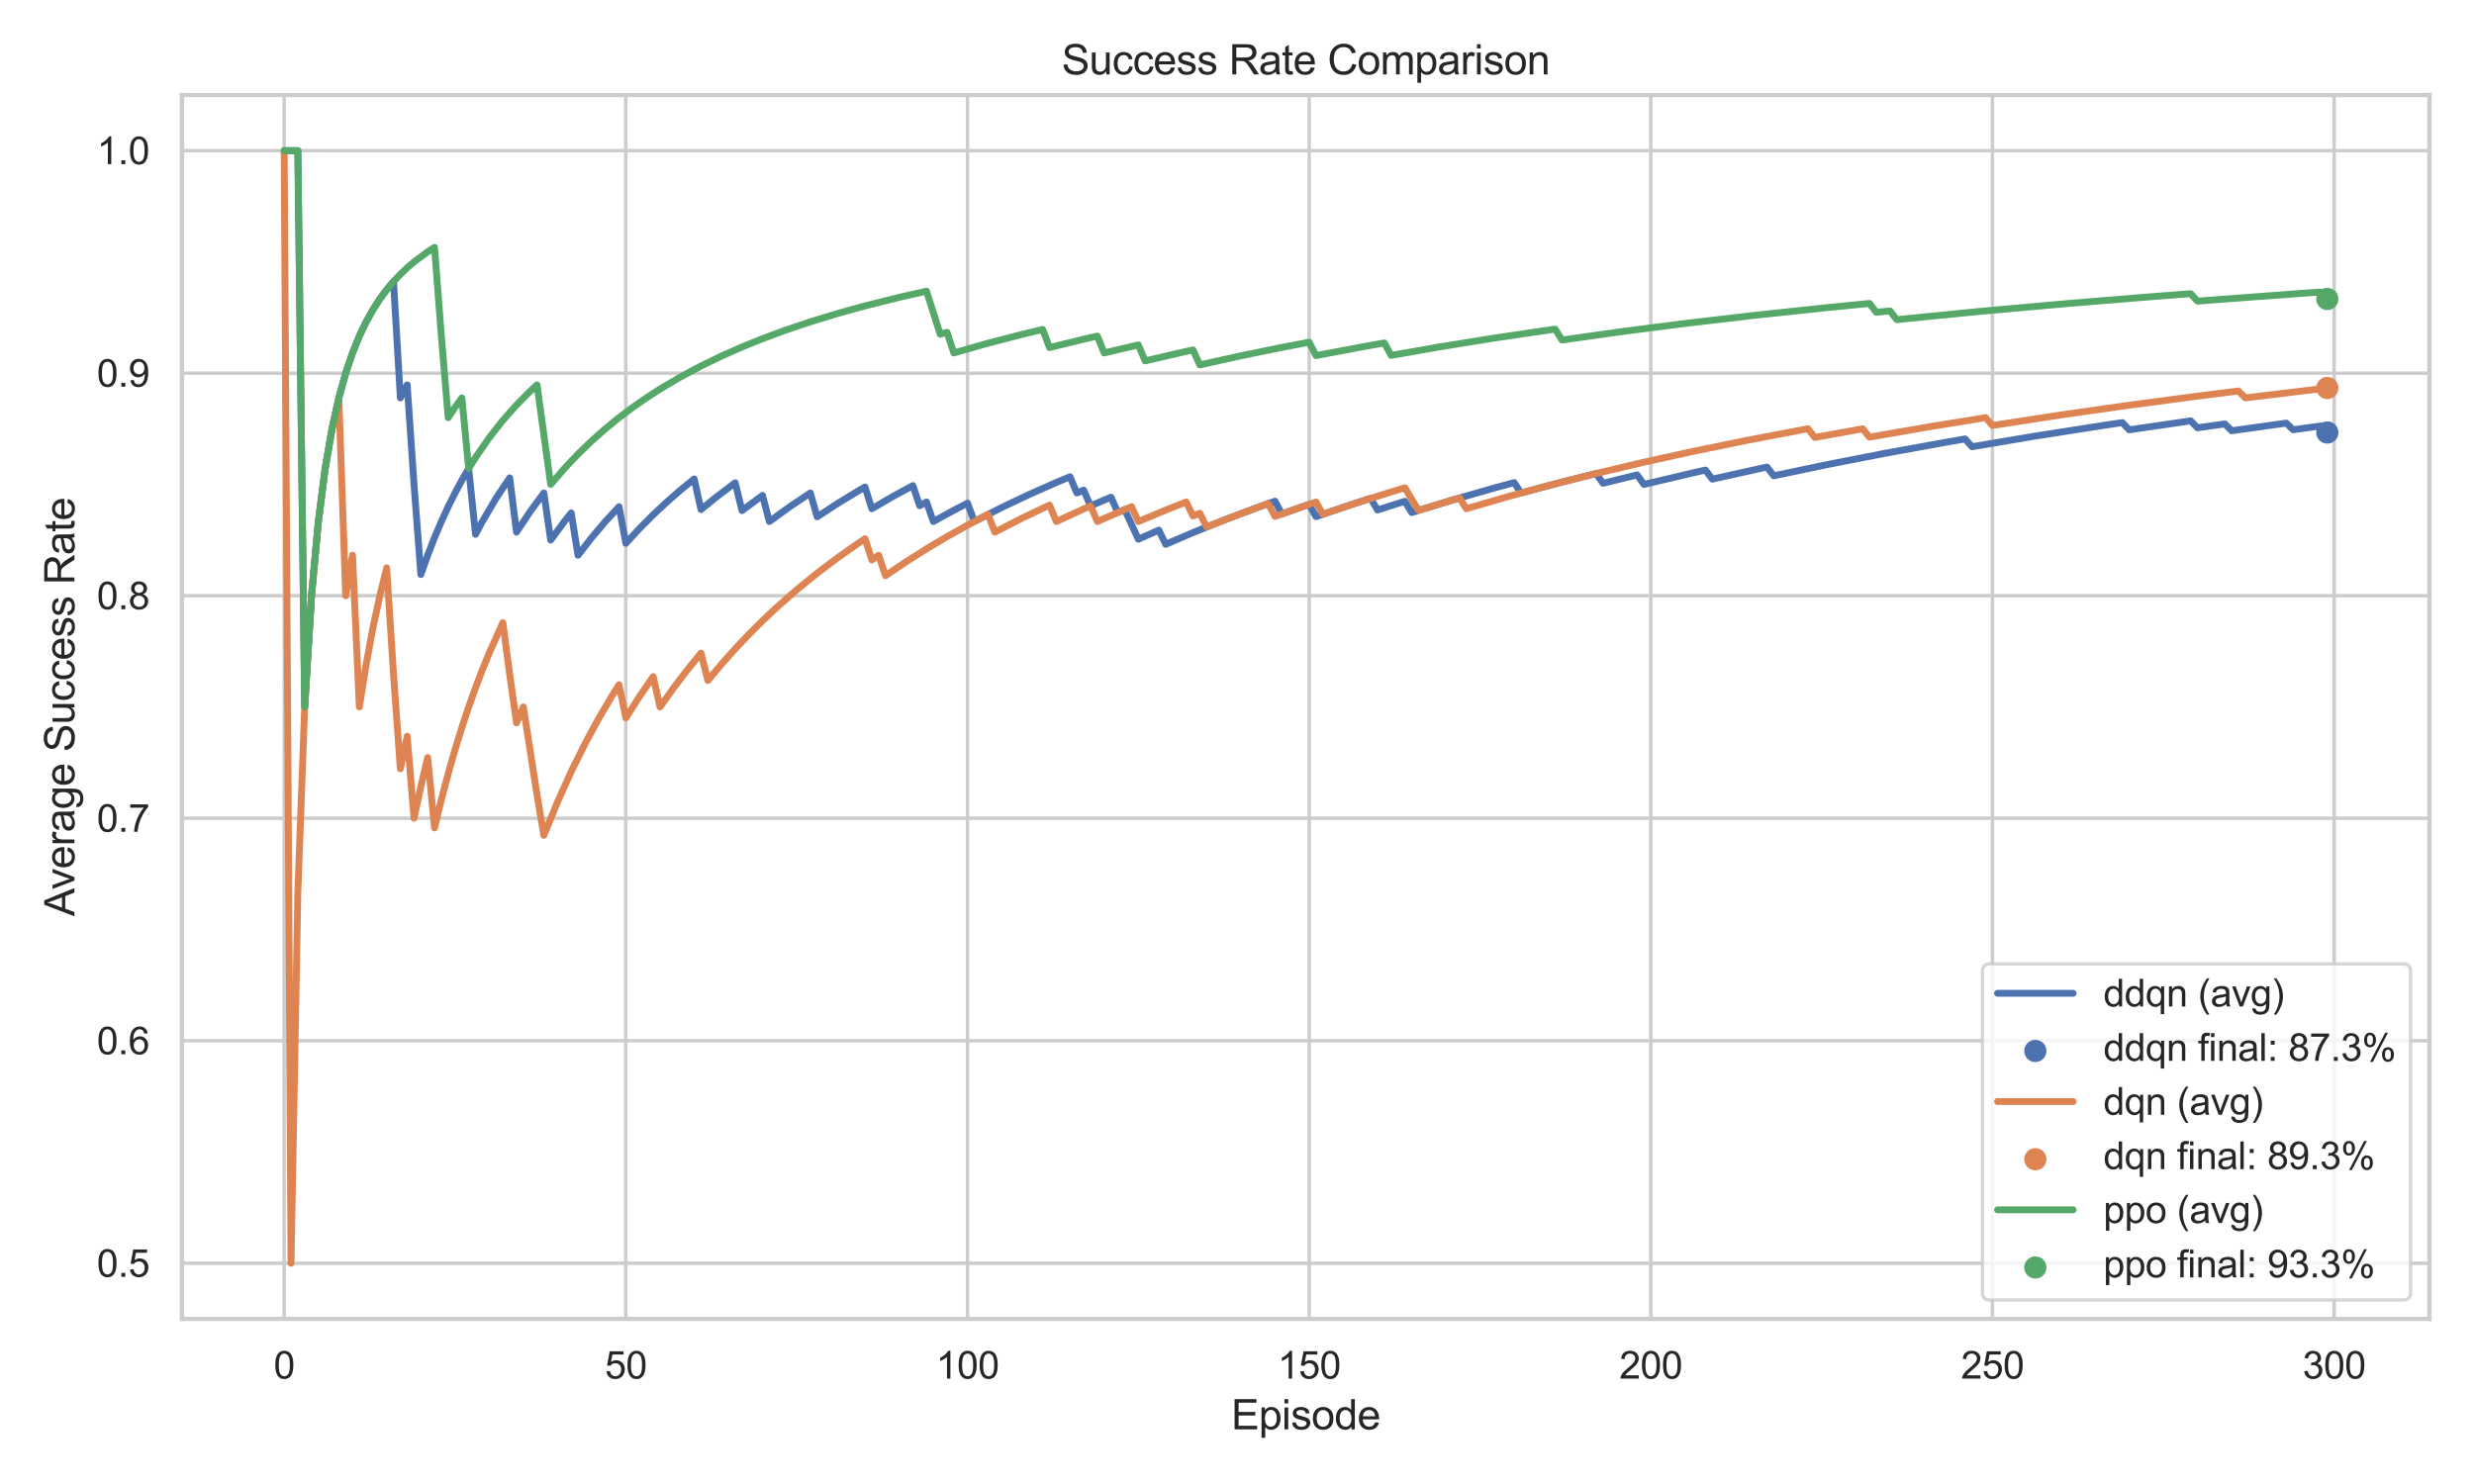 <?xml version="1.0" encoding="utf-8" standalone="no"?>
<!DOCTYPE svg PUBLIC "-//W3C//DTD SVG 1.1//EN"
  "http://www.w3.org/Graphics/SVG/1.1/DTD/svg11.dtd">
<svg xmlns:xlink="http://www.w3.org/1999/xlink" width="720pt" height="432pt" viewBox="0 0 720 432" xmlns="http://www.w3.org/2000/svg" version="1.1">
 <defs>
  <style type="text/css">*{stroke-linejoin: round; stroke-linecap: butt}</style>
 </defs>
 <g id="figure_1">
  <g id="patch_1">
   <path d="M 0 432 
L 720 432 
L 720 0 
L 0 0 
z
" style="fill: #ffffff"/>
  </g>
  <g id="axes_1">
   <g id="patch_2">
    <path d="M 52.976 383.94 
L 707.04 383.94 
L 707.04 27.656 
L 52.976 27.656 
z
" style="fill: #ffffff"/>
   </g>
   <g id="matplotlib.axis_1">
    <g id="xtick_1">
     <g id="line2d_1">
      <path d="M 82.706 383.94 
L 82.706 27.656 
" clip-path="url(#pc672946549)" style="fill: none; stroke: #cccccc; stroke-linecap: round"/>
     </g>
     <g id="text_1">
      <!-- 0 -->
      <g style="fill: #262626" transform="translate(79.648 401.314) scale(0.11 -0.11)">
       <defs>
        <path id="ArialMT-30" d="M 266 2259 
Q 266 3072 433 3567 
Q 600 4063 929 4331 
Q 1259 4600 1759 4600 
Q 2128 4600 2406 4451 
Q 2684 4303 2865 4023 
Q 3047 3744 3150 3342 
Q 3253 2941 3253 2259 
Q 3253 1453 3087 958 
Q 2922 463 2592 192 
Q 2263 -78 1759 -78 
Q 1097 -78 719 397 
Q 266 969 266 2259 
z
M 844 2259 
Q 844 1131 1108 757 
Q 1372 384 1759 384 
Q 2147 384 2411 759 
Q 2675 1134 2675 2259 
Q 2675 3391 2411 3762 
Q 2147 4134 1753 4134 
Q 1366 4134 1134 3806 
Q 844 3388 844 2259 
z
" transform="scale(0.016)"/>
       </defs>
       <use xlink:href="#ArialMT-30"/>
      </g>
     </g>
    </g>
    <g id="xtick_2">
     <g id="line2d_2">
      <path d="M 182.138 383.94 
L 182.138 27.656 
" clip-path="url(#pc672946549)" style="fill: none; stroke: #cccccc; stroke-linecap: round"/>
     </g>
     <g id="text_2">
      <!-- 50 -->
      <g style="fill: #262626" transform="translate(176.021 401.314) scale(0.11 -0.11)">
       <defs>
        <path id="ArialMT-35" d="M 266 1200 
L 856 1250 
Q 922 819 1161 601 
Q 1400 384 1738 384 
Q 2144 384 2425 690 
Q 2706 997 2706 1503 
Q 2706 1984 2436 2262 
Q 2166 2541 1728 2541 
Q 1456 2541 1237 2417 
Q 1019 2294 894 2097 
L 366 2166 
L 809 4519 
L 3088 4519 
L 3088 3981 
L 1259 3981 
L 1013 2750 
Q 1425 3038 1878 3038 
Q 2478 3038 2890 2622 
Q 3303 2206 3303 1553 
Q 3303 931 2941 478 
Q 2500 -78 1738 -78 
Q 1113 -78 717 272 
Q 322 622 266 1200 
z
" transform="scale(0.016)"/>
       </defs>
       <use xlink:href="#ArialMT-35"/>
       <use xlink:href="#ArialMT-30" x="55.615"/>
      </g>
     </g>
    </g>
    <g id="xtick_3">
     <g id="line2d_3">
      <path d="M 281.57 383.94 
L 281.57 27.656 
" clip-path="url(#pc672946549)" style="fill: none; stroke: #cccccc; stroke-linecap: round"/>
     </g>
     <g id="text_3">
      <!-- 100 -->
      <g style="fill: #262626" transform="translate(272.395 401.314) scale(0.11 -0.11)">
       <defs>
        <path id="ArialMT-31" d="M 2384 0 
L 1822 0 
L 1822 3584 
Q 1619 3391 1289 3197 
Q 959 3003 697 2906 
L 697 3450 
Q 1169 3672 1522 3987 
Q 1875 4303 2022 4600 
L 2384 4600 
L 2384 0 
z
" transform="scale(0.016)"/>
       </defs>
       <use xlink:href="#ArialMT-31"/>
       <use xlink:href="#ArialMT-30" x="55.615"/>
       <use xlink:href="#ArialMT-30" x="111.23"/>
      </g>
     </g>
    </g>
    <g id="xtick_4">
     <g id="line2d_4">
      <path d="M 381.002 383.94 
L 381.002 27.656 
" clip-path="url(#pc672946549)" style="fill: none; stroke: #cccccc; stroke-linecap: round"/>
     </g>
     <g id="text_4">
      <!-- 150 -->
      <g style="fill: #262626" transform="translate(371.827 401.314) scale(0.11 -0.11)">
       <use xlink:href="#ArialMT-31"/>
       <use xlink:href="#ArialMT-35" x="55.615"/>
       <use xlink:href="#ArialMT-30" x="111.23"/>
      </g>
     </g>
    </g>
    <g id="xtick_5">
     <g id="line2d_5">
      <path d="M 480.434 383.94 
L 480.434 27.656 
" clip-path="url(#pc672946549)" style="fill: none; stroke: #cccccc; stroke-linecap: round"/>
     </g>
     <g id="text_5">
      <!-- 200 -->
      <g style="fill: #262626" transform="translate(471.259 401.314) scale(0.11 -0.11)">
       <defs>
        <path id="ArialMT-32" d="M 3222 541 
L 3222 0 
L 194 0 
Q 188 203 259 391 
Q 375 700 629 1000 
Q 884 1300 1366 1694 
Q 2113 2306 2375 2664 
Q 2638 3022 2638 3341 
Q 2638 3675 2398 3904 
Q 2159 4134 1775 4134 
Q 1369 4134 1125 3890 
Q 881 3647 878 3216 
L 300 3275 
Q 359 3922 746 4261 
Q 1134 4600 1788 4600 
Q 2447 4600 2831 4234 
Q 3216 3869 3216 3328 
Q 3216 3053 3103 2787 
Q 2991 2522 2730 2228 
Q 2469 1934 1863 1422 
Q 1356 997 1212 845 
Q 1069 694 975 541 
L 3222 541 
z
" transform="scale(0.016)"/>
       </defs>
       <use xlink:href="#ArialMT-32"/>
       <use xlink:href="#ArialMT-30" x="55.615"/>
       <use xlink:href="#ArialMT-30" x="111.23"/>
      </g>
     </g>
    </g>
    <g id="xtick_6">
     <g id="line2d_6">
      <path d="M 579.866 383.94 
L 579.866 27.656 
" clip-path="url(#pc672946549)" style="fill: none; stroke: #cccccc; stroke-linecap: round"/>
     </g>
     <g id="text_6">
      <!-- 250 -->
      <g style="fill: #262626" transform="translate(570.691 401.314) scale(0.11 -0.11)">
       <use xlink:href="#ArialMT-32"/>
       <use xlink:href="#ArialMT-35" x="55.615"/>
       <use xlink:href="#ArialMT-30" x="111.23"/>
      </g>
     </g>
    </g>
    <g id="xtick_7">
     <g id="line2d_7">
      <path d="M 679.298 383.94 
L 679.298 27.656 
" clip-path="url(#pc672946549)" style="fill: none; stroke: #cccccc; stroke-linecap: round"/>
     </g>
     <g id="text_7">
      <!-- 300 -->
      <g style="fill: #262626" transform="translate(670.123 401.314) scale(0.11 -0.11)">
       <defs>
        <path id="ArialMT-33" d="M 269 1209 
L 831 1284 
Q 928 806 1161 595 
Q 1394 384 1728 384 
Q 2125 384 2398 659 
Q 2672 934 2672 1341 
Q 2672 1728 2419 1979 
Q 2166 2231 1775 2231 
Q 1616 2231 1378 2169 
L 1441 2663 
Q 1497 2656 1531 2656 
Q 1891 2656 2178 2843 
Q 2466 3031 2466 3422 
Q 2466 3731 2256 3934 
Q 2047 4138 1716 4138 
Q 1388 4138 1169 3931 
Q 950 3725 888 3313 
L 325 3413 
Q 428 3978 793 4289 
Q 1159 4600 1703 4600 
Q 2078 4600 2393 4439 
Q 2709 4278 2876 4000 
Q 3044 3722 3044 3409 
Q 3044 3113 2884 2869 
Q 2725 2625 2413 2481 
Q 2819 2388 3044 2092 
Q 3269 1797 3269 1353 
Q 3269 753 2831 336 
Q 2394 -81 1725 -81 
Q 1122 -81 723 278 
Q 325 638 269 1209 
z
" transform="scale(0.016)"/>
       </defs>
       <use xlink:href="#ArialMT-33"/>
       <use xlink:href="#ArialMT-30" x="55.615"/>
       <use xlink:href="#ArialMT-30" x="111.23"/>
      </g>
     </g>
    </g>
    <g id="text_8">
     <!-- Episode -->
     <g style="fill: #262626" transform="translate(358.327 416.089) scale(0.12 -0.12)">
      <defs>
       <path id="ArialMT-45" d="M 506 0 
L 506 4581 
L 3819 4581 
L 3819 4041 
L 1113 4041 
L 1113 2638 
L 3647 2638 
L 3647 2100 
L 1113 2100 
L 1113 541 
L 3925 541 
L 3925 0 
L 506 0 
z
" transform="scale(0.016)"/>
       <path id="ArialMT-70" d="M 422 -1272 
L 422 3319 
L 934 3319 
L 934 2888 
Q 1116 3141 1344 3267 
Q 1572 3394 1897 3394 
Q 2322 3394 2647 3175 
Q 2972 2956 3137 2557 
Q 3303 2159 3303 1684 
Q 3303 1175 3120 767 
Q 2938 359 2589 142 
Q 2241 -75 1856 -75 
Q 1575 -75 1351 44 
Q 1128 163 984 344 
L 984 -1272 
L 422 -1272 
z
M 931 1641 
Q 931 1000 1190 694 
Q 1450 388 1819 388 
Q 2194 388 2461 705 
Q 2728 1022 2728 1688 
Q 2728 2322 2467 2637 
Q 2206 2953 1844 2953 
Q 1484 2953 1207 2617 
Q 931 2281 931 1641 
z
" transform="scale(0.016)"/>
       <path id="ArialMT-69" d="M 425 3934 
L 425 4581 
L 988 4581 
L 988 3934 
L 425 3934 
z
M 425 0 
L 425 3319 
L 988 3319 
L 988 0 
L 425 0 
z
" transform="scale(0.016)"/>
       <path id="ArialMT-73" d="M 197 991 
L 753 1078 
Q 800 744 1014 566 
Q 1228 388 1613 388 
Q 2000 388 2187 545 
Q 2375 703 2375 916 
Q 2375 1106 2209 1216 
Q 2094 1291 1634 1406 
Q 1016 1563 777 1677 
Q 538 1791 414 1992 
Q 291 2194 291 2438 
Q 291 2659 392 2848 
Q 494 3038 669 3163 
Q 800 3259 1026 3326 
Q 1253 3394 1513 3394 
Q 1903 3394 2198 3281 
Q 2494 3169 2634 2976 
Q 2775 2784 2828 2463 
L 2278 2388 
Q 2241 2644 2061 2787 
Q 1881 2931 1553 2931 
Q 1166 2931 1000 2803 
Q 834 2675 834 2503 
Q 834 2394 903 2306 
Q 972 2216 1119 2156 
Q 1203 2125 1616 2013 
Q 2213 1853 2448 1751 
Q 2684 1650 2818 1456 
Q 2953 1263 2953 975 
Q 2953 694 2789 445 
Q 2625 197 2315 61 
Q 2006 -75 1616 -75 
Q 969 -75 630 194 
Q 291 463 197 991 
z
" transform="scale(0.016)"/>
       <path id="ArialMT-6f" d="M 213 1659 
Q 213 2581 725 3025 
Q 1153 3394 1769 3394 
Q 2453 3394 2887 2945 
Q 3322 2497 3322 1706 
Q 3322 1066 3130 698 
Q 2938 331 2570 128 
Q 2203 -75 1769 -75 
Q 1072 -75 642 372 
Q 213 819 213 1659 
z
M 791 1659 
Q 791 1022 1069 705 
Q 1347 388 1769 388 
Q 2188 388 2466 706 
Q 2744 1025 2744 1678 
Q 2744 2294 2464 2611 
Q 2184 2928 1769 2928 
Q 1347 2928 1069 2612 
Q 791 2297 791 1659 
z
" transform="scale(0.016)"/>
       <path id="ArialMT-64" d="M 2575 0 
L 2575 419 
Q 2259 -75 1647 -75 
Q 1250 -75 917 144 
Q 584 363 401 755 
Q 219 1147 219 1656 
Q 219 2153 384 2558 
Q 550 2963 881 3178 
Q 1213 3394 1622 3394 
Q 1922 3394 2156 3267 
Q 2391 3141 2538 2938 
L 2538 4581 
L 3097 4581 
L 3097 0 
L 2575 0 
z
M 797 1656 
Q 797 1019 1065 703 
Q 1334 388 1700 388 
Q 2069 388 2326 689 
Q 2584 991 2584 1609 
Q 2584 2291 2321 2609 
Q 2059 2928 1675 2928 
Q 1300 2928 1048 2622 
Q 797 2316 797 1656 
z
" transform="scale(0.016)"/>
       <path id="ArialMT-65" d="M 2694 1069 
L 3275 997 
Q 3138 488 2766 206 
Q 2394 -75 1816 -75 
Q 1088 -75 661 373 
Q 234 822 234 1631 
Q 234 2469 665 2931 
Q 1097 3394 1784 3394 
Q 2450 3394 2872 2941 
Q 3294 2488 3294 1666 
Q 3294 1616 3291 1516 
L 816 1516 
Q 847 969 1125 678 
Q 1403 388 1819 388 
Q 2128 388 2347 550 
Q 2566 713 2694 1069 
z
M 847 1978 
L 2700 1978 
Q 2663 2397 2488 2606 
Q 2219 2931 1791 2931 
Q 1403 2931 1139 2672 
Q 875 2413 847 1978 
z
" transform="scale(0.016)"/>
      </defs>
      <use xlink:href="#ArialMT-45"/>
      <use xlink:href="#ArialMT-70" x="66.699"/>
      <use xlink:href="#ArialMT-69" x="122.314"/>
      <use xlink:href="#ArialMT-73" x="144.531"/>
      <use xlink:href="#ArialMT-6f" x="194.531"/>
      <use xlink:href="#ArialMT-64" x="250.146"/>
      <use xlink:href="#ArialMT-65" x="305.762"/>
     </g>
    </g>
   </g>
   <g id="matplotlib.axis_2">
    <g id="ytick_1">
     <g id="line2d_8">
      <path d="M 52.976 367.745 
L 707.04 367.745 
" clip-path="url(#pc672946549)" style="fill: none; stroke: #cccccc; stroke-linecap: round"/>
     </g>
     <g id="text_9">
      <!-- 0.5 -->
      <g style="fill: #262626" transform="translate(28.186 371.682) scale(0.11 -0.11)">
       <defs>
        <path id="ArialMT-2e" d="M 581 0 
L 581 641 
L 1222 641 
L 1222 0 
L 581 0 
z
" transform="scale(0.016)"/>
       </defs>
       <use xlink:href="#ArialMT-30"/>
       <use xlink:href="#ArialMT-2e" x="55.615"/>
       <use xlink:href="#ArialMT-35" x="83.398"/>
      </g>
     </g>
    </g>
    <g id="ytick_2">
     <g id="line2d_9">
      <path d="M 52.976 302.966 
L 707.04 302.966 
" clip-path="url(#pc672946549)" style="fill: none; stroke: #cccccc; stroke-linecap: round"/>
     </g>
     <g id="text_10">
      <!-- 0.6 -->
      <g style="fill: #262626" transform="translate(28.186 306.903) scale(0.11 -0.11)">
       <defs>
        <path id="ArialMT-36" d="M 3184 3459 
L 2625 3416 
Q 2550 3747 2413 3897 
Q 2184 4138 1850 4138 
Q 1581 4138 1378 3988 
Q 1113 3794 959 3422 
Q 806 3050 800 2363 
Q 1003 2672 1297 2822 
Q 1591 2972 1913 2972 
Q 2475 2972 2870 2558 
Q 3266 2144 3266 1488 
Q 3266 1056 3080 686 
Q 2894 316 2569 119 
Q 2244 -78 1831 -78 
Q 1128 -78 684 439 
Q 241 956 241 2144 
Q 241 3472 731 4075 
Q 1159 4600 1884 4600 
Q 2425 4600 2770 4297 
Q 3116 3994 3184 3459 
z
M 888 1484 
Q 888 1194 1011 928 
Q 1134 663 1356 523 
Q 1578 384 1822 384 
Q 2178 384 2434 671 
Q 2691 959 2691 1453 
Q 2691 1928 2437 2201 
Q 2184 2475 1800 2475 
Q 1419 2475 1153 2201 
Q 888 1928 888 1484 
z
" transform="scale(0.016)"/>
       </defs>
       <use xlink:href="#ArialMT-30"/>
       <use xlink:href="#ArialMT-2e" x="55.615"/>
       <use xlink:href="#ArialMT-36" x="83.398"/>
      </g>
     </g>
    </g>
    <g id="ytick_3">
     <g id="line2d_10">
      <path d="M 52.976 238.188 
L 707.04 238.188 
" clip-path="url(#pc672946549)" style="fill: none; stroke: #cccccc; stroke-linecap: round"/>
     </g>
     <g id="text_11">
      <!-- 0.7 -->
      <g style="fill: #262626" transform="translate(28.186 242.124) scale(0.11 -0.11)">
       <defs>
        <path id="ArialMT-37" d="M 303 3981 
L 303 4522 
L 3269 4522 
L 3269 4084 
Q 2831 3619 2401 2847 
Q 1972 2075 1738 1259 
Q 1569 684 1522 0 
L 944 0 
Q 953 541 1156 1306 
Q 1359 2072 1739 2783 
Q 2119 3494 2547 3981 
L 303 3981 
z
" transform="scale(0.016)"/>
       </defs>
       <use xlink:href="#ArialMT-30"/>
       <use xlink:href="#ArialMT-2e" x="55.615"/>
       <use xlink:href="#ArialMT-37" x="83.398"/>
      </g>
     </g>
    </g>
    <g id="ytick_4">
     <g id="line2d_11">
      <path d="M 52.976 173.409 
L 707.04 173.409 
" clip-path="url(#pc672946549)" style="fill: none; stroke: #cccccc; stroke-linecap: round"/>
     </g>
     <g id="text_12">
      <!-- 0.8 -->
      <g style="fill: #262626" transform="translate(28.186 177.345) scale(0.11 -0.11)">
       <defs>
        <path id="ArialMT-38" d="M 1131 2484 
Q 781 2613 612 2850 
Q 444 3088 444 3419 
Q 444 3919 803 4259 
Q 1163 4600 1759 4600 
Q 2359 4600 2725 4251 
Q 3091 3903 3091 3403 
Q 3091 3084 2923 2848 
Q 2756 2613 2416 2484 
Q 2838 2347 3058 2040 
Q 3278 1734 3278 1309 
Q 3278 722 2862 322 
Q 2447 -78 1769 -78 
Q 1091 -78 675 323 
Q 259 725 259 1325 
Q 259 1772 486 2073 
Q 713 2375 1131 2484 
z
M 1019 3438 
Q 1019 3113 1228 2906 
Q 1438 2700 1772 2700 
Q 2097 2700 2305 2904 
Q 2513 3109 2513 3406 
Q 2513 3716 2298 3927 
Q 2084 4138 1766 4138 
Q 1444 4138 1231 3931 
Q 1019 3725 1019 3438 
z
M 838 1322 
Q 838 1081 952 856 
Q 1066 631 1291 507 
Q 1516 384 1775 384 
Q 2178 384 2440 643 
Q 2703 903 2703 1303 
Q 2703 1709 2433 1975 
Q 2163 2241 1756 2241 
Q 1359 2241 1098 1978 
Q 838 1716 838 1322 
z
" transform="scale(0.016)"/>
       </defs>
       <use xlink:href="#ArialMT-30"/>
       <use xlink:href="#ArialMT-2e" x="55.615"/>
       <use xlink:href="#ArialMT-38" x="83.398"/>
      </g>
     </g>
    </g>
    <g id="ytick_5">
     <g id="line2d_12">
      <path d="M 52.976 108.63 
L 707.04 108.63 
" clip-path="url(#pc672946549)" style="fill: none; stroke: #cccccc; stroke-linecap: round"/>
     </g>
     <g id="text_13">
      <!-- 0.9 -->
      <g style="fill: #262626" transform="translate(28.186 112.567) scale(0.11 -0.11)">
       <defs>
        <path id="ArialMT-39" d="M 350 1059 
L 891 1109 
Q 959 728 1153 556 
Q 1347 384 1650 384 
Q 1909 384 2104 503 
Q 2300 622 2425 820 
Q 2550 1019 2634 1356 
Q 2719 1694 2719 2044 
Q 2719 2081 2716 2156 
Q 2547 1888 2255 1720 
Q 1963 1553 1622 1553 
Q 1053 1553 659 1965 
Q 266 2378 266 3053 
Q 266 3750 677 4175 
Q 1088 4600 1706 4600 
Q 2153 4600 2523 4359 
Q 2894 4119 3086 3673 
Q 3278 3228 3278 2384 
Q 3278 1506 3087 986 
Q 2897 466 2520 194 
Q 2144 -78 1638 -78 
Q 1100 -78 759 220 
Q 419 519 350 1059 
z
M 2653 3081 
Q 2653 3566 2395 3850 
Q 2138 4134 1775 4134 
Q 1400 4134 1122 3828 
Q 844 3522 844 3034 
Q 844 2597 1108 2323 
Q 1372 2050 1759 2050 
Q 2150 2050 2401 2323 
Q 2653 2597 2653 3081 
z
" transform="scale(0.016)"/>
       </defs>
       <use xlink:href="#ArialMT-30"/>
       <use xlink:href="#ArialMT-2e" x="55.615"/>
       <use xlink:href="#ArialMT-39" x="83.398"/>
      </g>
     </g>
    </g>
    <g id="ytick_6">
     <g id="line2d_13">
      <path d="M 52.976 43.851 
L 707.04 43.851 
" clip-path="url(#pc672946549)" style="fill: none; stroke: #cccccc; stroke-linecap: round"/>
     </g>
     <g id="text_14">
      <!-- 1.0 -->
      <g style="fill: #262626" transform="translate(28.186 47.788) scale(0.11 -0.11)">
       <use xlink:href="#ArialMT-31"/>
       <use xlink:href="#ArialMT-2e" x="55.615"/>
       <use xlink:href="#ArialMT-30" x="83.398"/>
      </g>
     </g>
    </g>
    <g id="text_15">
     <!-- Average Success Rate -->
     <g style="fill: #262626" transform="translate(21.661 266.722) rotate(-90) scale(0.12 -0.12)">
      <defs>
       <path id="ArialMT-41" d="M -9 0 
L 1750 4581 
L 2403 4581 
L 4278 0 
L 3588 0 
L 3053 1388 
L 1138 1388 
L 634 0 
L -9 0 
z
M 1313 1881 
L 2866 1881 
L 2388 3150 
Q 2169 3728 2063 4100 
Q 1975 3659 1816 3225 
L 1313 1881 
z
" transform="scale(0.016)"/>
       <path id="ArialMT-76" d="M 1344 0 
L 81 3319 
L 675 3319 
L 1388 1331 
Q 1503 1009 1600 663 
Q 1675 925 1809 1294 
L 2547 3319 
L 3125 3319 
L 1869 0 
L 1344 0 
z
" transform="scale(0.016)"/>
       <path id="ArialMT-72" d="M 416 0 
L 416 3319 
L 922 3319 
L 922 2816 
Q 1116 3169 1280 3281 
Q 1444 3394 1641 3394 
Q 1925 3394 2219 3213 
L 2025 2691 
Q 1819 2813 1613 2813 
Q 1428 2813 1281 2702 
Q 1134 2591 1072 2394 
Q 978 2094 978 1738 
L 978 0 
L 416 0 
z
" transform="scale(0.016)"/>
       <path id="ArialMT-61" d="M 2588 409 
Q 2275 144 1986 34 
Q 1697 -75 1366 -75 
Q 819 -75 525 192 
Q 231 459 231 875 
Q 231 1119 342 1320 
Q 453 1522 633 1644 
Q 813 1766 1038 1828 
Q 1203 1872 1538 1913 
Q 2219 1994 2541 2106 
Q 2544 2222 2544 2253 
Q 2544 2597 2384 2738 
Q 2169 2928 1744 2928 
Q 1347 2928 1158 2789 
Q 969 2650 878 2297 
L 328 2372 
Q 403 2725 575 2942 
Q 747 3159 1072 3276 
Q 1397 3394 1825 3394 
Q 2250 3394 2515 3294 
Q 2781 3194 2906 3042 
Q 3031 2891 3081 2659 
Q 3109 2516 3109 2141 
L 3109 1391 
Q 3109 606 3145 398 
Q 3181 191 3288 0 
L 2700 0 
Q 2613 175 2588 409 
z
M 2541 1666 
Q 2234 1541 1622 1453 
Q 1275 1403 1131 1340 
Q 988 1278 909 1158 
Q 831 1038 831 891 
Q 831 666 1001 516 
Q 1172 366 1500 366 
Q 1825 366 2078 508 
Q 2331 650 2450 897 
Q 2541 1088 2541 1459 
L 2541 1666 
z
" transform="scale(0.016)"/>
       <path id="ArialMT-67" d="M 319 -275 
L 866 -356 
Q 900 -609 1056 -725 
Q 1266 -881 1628 -881 
Q 2019 -881 2231 -725 
Q 2444 -569 2519 -288 
Q 2563 -116 2559 434 
Q 2191 0 1641 0 
Q 956 0 581 494 
Q 206 988 206 1678 
Q 206 2153 378 2554 
Q 550 2956 876 3175 
Q 1203 3394 1644 3394 
Q 2231 3394 2613 2919 
L 2613 3319 
L 3131 3319 
L 3131 450 
Q 3131 -325 2973 -648 
Q 2816 -972 2473 -1159 
Q 2131 -1347 1631 -1347 
Q 1038 -1347 672 -1080 
Q 306 -813 319 -275 
z
M 784 1719 
Q 784 1066 1043 766 
Q 1303 466 1694 466 
Q 2081 466 2343 764 
Q 2606 1063 2606 1700 
Q 2606 2309 2336 2618 
Q 2066 2928 1684 2928 
Q 1309 2928 1046 2623 
Q 784 2319 784 1719 
z
" transform="scale(0.016)"/>
       <path id="ArialMT-20" transform="scale(0.016)"/>
       <path id="ArialMT-53" d="M 288 1472 
L 859 1522 
Q 900 1178 1048 958 
Q 1197 738 1509 602 
Q 1822 466 2213 466 
Q 2559 466 2825 569 
Q 3091 672 3220 851 
Q 3350 1031 3350 1244 
Q 3350 1459 3225 1620 
Q 3100 1781 2813 1891 
Q 2628 1963 1997 2114 
Q 1366 2266 1113 2400 
Q 784 2572 623 2826 
Q 463 3081 463 3397 
Q 463 3744 659 4045 
Q 856 4347 1234 4503 
Q 1613 4659 2075 4659 
Q 2584 4659 2973 4495 
Q 3363 4331 3572 4012 
Q 3781 3694 3797 3291 
L 3216 3247 
Q 3169 3681 2898 3903 
Q 2628 4125 2100 4125 
Q 1550 4125 1298 3923 
Q 1047 3722 1047 3438 
Q 1047 3191 1225 3031 
Q 1400 2872 2139 2705 
Q 2878 2538 3153 2413 
Q 3553 2228 3743 1945 
Q 3934 1663 3934 1294 
Q 3934 928 3725 604 
Q 3516 281 3123 101 
Q 2731 -78 2241 -78 
Q 1619 -78 1198 103 
Q 778 284 539 648 
Q 300 1013 288 1472 
z
" transform="scale(0.016)"/>
       <path id="ArialMT-75" d="M 2597 0 
L 2597 488 
Q 2209 -75 1544 -75 
Q 1250 -75 995 37 
Q 741 150 617 320 
Q 494 491 444 738 
Q 409 903 409 1263 
L 409 3319 
L 972 3319 
L 972 1478 
Q 972 1038 1006 884 
Q 1059 663 1231 536 
Q 1403 409 1656 409 
Q 1909 409 2131 539 
Q 2353 669 2445 892 
Q 2538 1116 2538 1541 
L 2538 3319 
L 3100 3319 
L 3100 0 
L 2597 0 
z
" transform="scale(0.016)"/>
       <path id="ArialMT-63" d="M 2588 1216 
L 3141 1144 
Q 3050 572 2676 248 
Q 2303 -75 1759 -75 
Q 1078 -75 664 370 
Q 250 816 250 1647 
Q 250 2184 428 2587 
Q 606 2991 970 3192 
Q 1334 3394 1763 3394 
Q 2303 3394 2647 3120 
Q 2991 2847 3088 2344 
L 2541 2259 
Q 2463 2594 2264 2762 
Q 2066 2931 1784 2931 
Q 1359 2931 1093 2626 
Q 828 2322 828 1663 
Q 828 994 1084 691 
Q 1341 388 1753 388 
Q 2084 388 2306 591 
Q 2528 794 2588 1216 
z
" transform="scale(0.016)"/>
       <path id="ArialMT-52" d="M 503 0 
L 503 4581 
L 2534 4581 
Q 3147 4581 3465 4457 
Q 3784 4334 3975 4021 
Q 4166 3709 4166 3331 
Q 4166 2844 3850 2509 
Q 3534 2175 2875 2084 
Q 3116 1969 3241 1856 
Q 3506 1613 3744 1247 
L 4541 0 
L 3778 0 
L 3172 953 
Q 2906 1366 2734 1584 
Q 2563 1803 2427 1890 
Q 2291 1978 2150 2013 
Q 2047 2034 1813 2034 
L 1109 2034 
L 1109 0 
L 503 0 
z
M 1109 2559 
L 2413 2559 
Q 2828 2559 3062 2645 
Q 3297 2731 3419 2920 
Q 3541 3109 3541 3331 
Q 3541 3656 3305 3865 
Q 3069 4075 2559 4075 
L 1109 4075 
L 1109 2559 
z
" transform="scale(0.016)"/>
       <path id="ArialMT-74" d="M 1650 503 
L 1731 6 
Q 1494 -44 1306 -44 
Q 1000 -44 831 53 
Q 663 150 594 308 
Q 525 466 525 972 
L 525 2881 
L 113 2881 
L 113 3319 
L 525 3319 
L 525 4141 
L 1084 4478 
L 1084 3319 
L 1650 3319 
L 1650 2881 
L 1084 2881 
L 1084 941 
Q 1084 700 1114 631 
Q 1144 563 1211 522 
Q 1278 481 1403 481 
Q 1497 481 1650 503 
z
" transform="scale(0.016)"/>
      </defs>
      <use xlink:href="#ArialMT-41"/>
      <use xlink:href="#ArialMT-76" x="64.949"/>
      <use xlink:href="#ArialMT-65" x="114.949"/>
      <use xlink:href="#ArialMT-72" x="170.564"/>
      <use xlink:href="#ArialMT-61" x="203.865"/>
      <use xlink:href="#ArialMT-67" x="259.48"/>
      <use xlink:href="#ArialMT-65" x="315.096"/>
      <use xlink:href="#ArialMT-20" x="370.711"/>
      <use xlink:href="#ArialMT-53" x="398.494"/>
      <use xlink:href="#ArialMT-75" x="465.193"/>
      <use xlink:href="#ArialMT-63" x="520.809"/>
      <use xlink:href="#ArialMT-63" x="570.809"/>
      <use xlink:href="#ArialMT-65" x="620.809"/>
      <use xlink:href="#ArialMT-73" x="676.424"/>
      <use xlink:href="#ArialMT-73" x="726.424"/>
      <use xlink:href="#ArialMT-20" x="776.424"/>
      <use xlink:href="#ArialMT-52" x="804.207"/>
      <use xlink:href="#ArialMT-61" x="876.424"/>
      <use xlink:href="#ArialMT-74" x="932.039"/>
      <use xlink:href="#ArialMT-65" x="959.822"/>
     </g>
    </g>
   </g>
   <g id="PathCollection_1">
    <defs>
     <path id="mbacac80532" d="M 0 2.739 
C 0.726 2.739 1.423 2.45 1.936 1.936 
C 2.45 1.423 2.739 0.726 2.739 0 
C 2.739 -0.726 2.45 -1.423 1.936 -1.936 
C 1.423 -2.45 0.726 -2.739 0 -2.739 
C -0.726 -2.739 -1.423 -2.45 -1.936 -1.936 
C -2.45 -1.423 -2.739 -0.726 -2.739 0 
C -2.739 0.726 -2.45 1.423 -1.936 1.936 
C -1.423 2.45 -0.726 2.739 0 2.739 
z
" style="stroke: #4c72b0"/>
    </defs>
    <g clip-path="url(#pc672946549)">
     <use xlink:href="#mbacac80532" x="677.31" y="125.904" style="fill: #4c72b0; stroke: #4c72b0"/>
    </g>
   </g>
   <g id="PathCollection_2">
    <defs>
     <path id="m3d19de1ded" d="M 0 2.739 
C 0.726 2.739 1.423 2.45 1.936 1.936 
C 2.45 1.423 2.739 0.726 2.739 0 
C 2.739 -0.726 2.45 -1.423 1.936 -1.936 
C 1.423 -2.45 0.726 -2.739 0 -2.739 
C -0.726 -2.739 -1.423 -2.45 -1.936 -1.936 
C -2.45 -1.423 -2.739 -0.726 -2.739 0 
C -2.739 0.726 -2.45 1.423 -1.936 1.936 
C -1.423 2.45 -0.726 2.739 0 2.739 
z
" style="stroke: #dd8452"/>
    </defs>
    <g clip-path="url(#pc672946549)">
     <use xlink:href="#m3d19de1ded" x="677.31" y="112.948" style="fill: #dd8452; stroke: #dd8452"/>
    </g>
   </g>
   <g id="PathCollection_3">
    <defs>
     <path id="m66e98603eb" d="M 0 2.739 
C 0.726 2.739 1.423 2.45 1.936 1.936 
C 2.45 1.423 2.739 0.726 2.739 0 
C 2.739 -0.726 2.45 -1.423 1.936 -1.936 
C 1.423 -2.45 0.726 -2.739 0 -2.739 
C -0.726 -2.739 -1.423 -2.45 -1.936 -1.936 
C -2.45 -1.423 -2.739 -0.726 -2.739 0 
C -2.739 0.726 -2.45 1.423 -1.936 1.936 
C -1.423 2.45 -0.726 2.739 0 2.739 
z
" style="stroke: #55a868"/>
    </defs>
    <g clip-path="url(#pc672946549)">
     <use xlink:href="#m66e98603eb" x="677.31" y="87.037" style="fill: #55a868; stroke: #55a868"/>
    </g>
   </g>
   <g id="line2d_14">
    <path d="M 82.706 43.851 
L 86.684 43.851 
L 88.672 205.798 
L 90.661 173.409 
L 92.65 151.816 
L 94.638 136.392 
L 96.627 124.825 
L 98.616 115.827 
L 100.604 108.63 
L 102.593 102.741 
L 104.581 97.833 
L 106.57 93.681 
L 108.559 90.122 
L 110.547 87.037 
L 112.536 84.338 
L 114.525 81.956 
L 116.513 115.827 
L 118.502 112.039 
L 120.491 141.019 
L 122.479 167.239 
L 124.468 161.631 
L 126.457 156.51 
L 128.445 151.816 
L 130.434 147.497 
L 132.422 143.511 
L 134.411 139.82 
L 136.4 136.392 
L 138.388 155.539 
L 140.377 151.816 
L 144.354 145.068 
L 148.332 139.114 
L 150.32 154.9 
L 154.297 148.898 
L 158.275 143.511 
L 160.263 157.214 
L 164.241 151.816 
L 166.229 149.305 
L 168.218 161.631 
L 172.195 156.51 
L 176.173 151.816 
L 180.15 147.497 
L 182.138 158.167 
L 186.116 153.853 
L 190.093 149.853 
L 194.07 146.133 
L 198.048 142.666 
L 202.025 139.426 
L 204.013 148.333 
L 207.991 145.068 
L 213.957 140.536 
L 215.945 148.64 
L 221.911 144.213 
L 223.9 151.816 
L 229.866 147.497 
L 235.832 143.511 
L 237.82 150.449 
L 243.786 146.549 
L 249.752 142.925 
L 251.741 141.773 
L 253.729 148.093 
L 259.695 144.618 
L 265.661 141.368 
L 267.65 147.221 
L 269.639 146.133 
L 271.627 151.816 
L 277.593 148.544 
L 281.57 146.471 
L 283.559 151.816 
L 291.514 147.742 
L 299.468 143.964 
L 307.423 140.451 
L 311.4 138.786 
L 313.389 143.511 
L 315.377 142.666 
L 317.366 147.279 
L 323.332 144.736 
L 325.321 149.182 
L 327.309 148.333 
L 331.286 156.957 
L 337.252 154.327 
L 339.241 158.46 
L 347.196 155.039 
L 357.139 151.039 
L 367.082 147.317 
L 371.059 145.9 
L 373.048 149.612 
L 381.002 146.811 
L 382.991 150.395 
L 392.934 147.002 
L 398.9 145.068 
L 400.889 148.463 
L 408.843 145.927 
L 410.832 149.214 
L 422.764 145.539 
L 434.696 142.111 
L 440.662 140.482 
L 442.65 143.511 
L 454.582 140.33 
L 464.525 137.831 
L 466.514 140.685 
L 476.457 138.252 
L 478.446 141.019 
L 492.366 137.733 
L 496.344 136.835 
L 498.332 139.477 
L 512.253 136.392 
L 514.241 135.968 
L 516.23 138.505 
L 532.139 135.169 
L 548.048 132.06 
L 565.946 128.807 
L 571.912 127.775 
L 573.901 130.049 
L 591.798 127.03 
L 611.685 123.915 
L 617.651 123.025 
L 619.639 125.123 
L 637.537 122.511 
L 639.526 124.536 
L 647.48 123.404 
L 649.469 125.391 
L 665.378 123.172 
L 667.367 125.099 
L 675.321 124.012 
L 677.31 125.904 
L 677.31 125.904 
" clip-path="url(#pc672946549)" style="fill: none; stroke: #4c72b0; stroke-width: 2; stroke-linecap: round"/>
   </g>
   <g id="line2d_15">
    <path d="M 82.706 43.851 
L 84.695 367.745 
L 86.684 259.781 
L 88.672 205.798 
L 90.661 173.409 
L 92.65 151.816 
L 94.638 136.392 
L 96.627 124.825 
L 98.616 115.827 
L 100.604 173.409 
L 102.593 161.631 
L 104.581 205.798 
L 106.57 193.341 
L 108.559 182.663 
L 110.547 173.409 
L 112.536 165.311 
L 114.525 196.272 
L 116.513 223.792 
L 118.502 214.322 
L 120.491 238.188 
L 122.479 228.933 
L 124.468 220.521 
L 126.457 241.004 
L 128.445 232.789 
L 130.434 225.232 
L 132.422 218.256 
L 134.411 211.796 
L 136.4 205.798 
L 138.388 200.214 
L 140.377 195.002 
L 142.366 190.126 
L 146.343 181.261 
L 148.332 196.272 
L 150.32 210.425 
L 152.309 205.798 
L 156.286 231.369 
L 158.275 243.171 
L 162.252 233.448 
L 166.229 224.629 
L 170.207 216.595 
L 174.184 209.244 
L 178.161 202.493 
L 180.15 199.32 
L 182.138 208.974 
L 186.116 202.743 
L 190.093 196.965 
L 192.082 205.798 
L 196.059 200.214 
L 200.036 195.002 
L 204.013 190.126 
L 206.002 198.086 
L 209.979 193.341 
L 213.957 188.878 
L 217.934 184.675 
L 221.911 180.708 
L 225.889 176.958 
L 231.854 171.704 
L 237.82 166.849 
L 243.786 162.349 
L 249.752 158.167 
L 251.741 156.837 
L 253.729 162.985 
L 255.718 161.631 
L 257.707 167.586 
L 263.673 163.551 
L 269.639 159.771 
L 275.605 156.222 
L 281.57 152.885 
L 287.536 149.739 
L 289.525 154.9 
L 297.48 150.825 
L 305.434 147.039 
L 307.423 151.816 
L 315.377 148.156 
L 317.366 147.279 
L 319.355 151.816 
L 327.309 148.333 
L 329.298 147.497 
L 331.286 151.816 
L 339.241 148.494 
L 345.207 146.133 
L 347.196 150.204 
L 349.184 149.417 
L 351.173 153.403 
L 361.116 149.519 
L 369.071 146.604 
L 371.059 150.337 
L 381.002 146.811 
L 382.991 146.133 
L 384.98 149.699 
L 394.923 146.349 
L 404.866 143.205 
L 408.843 142.001 
L 412.821 148.583 
L 424.753 144.951 
L 426.741 148.093 
L 438.673 144.618 
L 450.605 141.368 
L 464.525 137.831 
L 478.446 134.541 
L 492.366 131.475 
L 508.275 128.214 
L 524.185 125.188 
L 526.173 124.825 
L 528.162 127.344 
L 542.082 124.825 
L 544.071 127.257 
L 561.969 124.155 
L 577.878 121.586 
L 579.866 123.857 
L 599.753 120.791 
L 619.639 117.952 
L 641.514 115.062 
L 651.458 113.821 
L 653.446 115.827 
L 677.31 112.948 
L 677.31 112.948 
" clip-path="url(#pc672946549)" style="fill: none; stroke: #dd8452; stroke-width: 2; stroke-linecap: round"/>
   </g>
   <g id="line2d_16">
    <path d="M 82.706 43.851 
L 86.684 43.851 
L 88.672 205.798 
L 90.661 173.409 
L 92.65 151.816 
L 94.638 136.392 
L 96.627 124.825 
L 98.616 115.827 
L 100.604 108.63 
L 102.593 102.741 
L 104.581 97.833 
L 106.57 93.681 
L 108.559 90.122 
L 110.547 87.037 
L 112.536 84.338 
L 114.525 81.956 
L 116.513 79.839 
L 118.502 77.945 
L 120.491 76.24 
L 124.468 73.296 
L 126.457 72.016 
L 128.445 97.833 
L 130.434 121.586 
L 132.422 118.596 
L 134.411 115.827 
L 136.4 136.392 
L 138.388 133.201 
L 142.366 127.437 
L 146.343 122.371 
L 150.32 117.884 
L 154.297 113.882 
L 156.286 112.039 
L 160.263 141.019 
L 164.241 136.392 
L 168.218 132.186 
L 172.195 128.345 
L 176.173 124.825 
L 180.15 121.586 
L 184.127 118.596 
L 188.104 115.827 
L 192.082 113.257 
L 198.048 109.728 
L 204.013 106.54 
L 209.979 103.647 
L 215.945 101.009 
L 221.911 98.594 
L 227.877 96.374 
L 235.832 93.681 
L 243.786 91.25 
L 251.741 89.046 
L 261.684 86.562 
L 269.639 84.764 
L 273.616 97.277 
L 275.605 96.732 
L 277.593 102.741 
L 287.536 99.91 
L 297.48 97.338 
L 303.445 95.905 
L 305.434 101.177 
L 315.377 98.748 
L 319.355 97.833 
L 321.343 102.741 
L 331.286 100.404 
L 333.275 105.059 
L 345.207 102.298 
L 347.196 101.862 
L 349.184 106.231 
L 361.116 103.576 
L 373.048 101.138 
L 381.002 99.621 
L 382.991 103.516 
L 396.912 100.889 
L 402.877 99.833 
L 404.866 103.463 
L 418.787 101.009 
L 434.696 98.44 
L 450.605 96.092 
L 452.593 95.813 
L 454.582 98.982 
L 472.48 96.463 
L 490.378 94.165 
L 510.264 91.835 
L 532.139 89.51 
L 544.071 88.334 
L 546.06 90.913 
L 550.037 90.514 
L 552.025 93.05 
L 575.889 90.679 
L 601.742 88.356 
L 627.594 86.252 
L 637.537 85.495 
L 639.526 87.652 
L 669.355 85.432 
L 675.321 85.015 
L 677.31 87.037 
L 677.31 87.037 
" clip-path="url(#pc672946549)" style="fill: none; stroke: #55a868; stroke-width: 2; stroke-linecap: round"/>
   </g>
   <g id="patch_3">
    <path d="M 52.976 383.94 
L 52.976 27.656 
" style="fill: none; stroke: #cccccc; stroke-width: 1.25; stroke-linejoin: miter; stroke-linecap: square"/>
   </g>
   <g id="patch_4">
    <path d="M 707.04 383.94 
L 707.04 27.656 
" style="fill: none; stroke: #cccccc; stroke-width: 1.25; stroke-linejoin: miter; stroke-linecap: square"/>
   </g>
   <g id="patch_5">
    <path d="M 52.976 383.94 
L 707.04 383.94 
" style="fill: none; stroke: #cccccc; stroke-width: 1.25; stroke-linejoin: miter; stroke-linecap: square"/>
   </g>
   <g id="patch_6">
    <path d="M 52.976 27.656 
L 707.04 27.656 
" style="fill: none; stroke: #cccccc; stroke-width: 1.25; stroke-linejoin: miter; stroke-linecap: square"/>
   </g>
   <g id="text_16">
    <!-- Success Rate Comparison -->
    <g style="fill: #262626" transform="translate(308.981 21.656) scale(0.12 -0.12)">
     <defs>
      <path id="ArialMT-43" d="M 3763 1606 
L 4369 1453 
Q 4178 706 3683 314 
Q 3188 -78 2472 -78 
Q 1731 -78 1267 223 
Q 803 525 561 1097 
Q 319 1669 319 2325 
Q 319 3041 592 3573 
Q 866 4106 1370 4382 
Q 1875 4659 2481 4659 
Q 3169 4659 3637 4309 
Q 4106 3959 4291 3325 
L 3694 3184 
Q 3534 3684 3231 3912 
Q 2928 4141 2469 4141 
Q 1941 4141 1586 3887 
Q 1231 3634 1087 3207 
Q 944 2781 944 2328 
Q 944 1744 1114 1308 
Q 1284 872 1643 656 
Q 2003 441 2422 441 
Q 2931 441 3284 734 
Q 3638 1028 3763 1606 
z
" transform="scale(0.016)"/>
      <path id="ArialMT-6d" d="M 422 0 
L 422 3319 
L 925 3319 
L 925 2853 
Q 1081 3097 1340 3245 
Q 1600 3394 1931 3394 
Q 2300 3394 2536 3241 
Q 2772 3088 2869 2813 
Q 3263 3394 3894 3394 
Q 4388 3394 4653 3120 
Q 4919 2847 4919 2278 
L 4919 0 
L 4359 0 
L 4359 2091 
Q 4359 2428 4304 2576 
Q 4250 2725 4106 2815 
Q 3963 2906 3769 2906 
Q 3419 2906 3187 2673 
Q 2956 2441 2956 1928 
L 2956 0 
L 2394 0 
L 2394 2156 
Q 2394 2531 2256 2718 
Q 2119 2906 1806 2906 
Q 1569 2906 1367 2781 
Q 1166 2656 1075 2415 
Q 984 2175 984 1722 
L 984 0 
L 422 0 
z
" transform="scale(0.016)"/>
      <path id="ArialMT-6e" d="M 422 0 
L 422 3319 
L 928 3319 
L 928 2847 
Q 1294 3394 1984 3394 
Q 2284 3394 2536 3286 
Q 2788 3178 2913 3003 
Q 3038 2828 3088 2588 
Q 3119 2431 3119 2041 
L 3119 0 
L 2556 0 
L 2556 2019 
Q 2556 2363 2490 2533 
Q 2425 2703 2258 2804 
Q 2091 2906 1866 2906 
Q 1506 2906 1245 2678 
Q 984 2450 984 1813 
L 984 0 
L 422 0 
z
" transform="scale(0.016)"/>
     </defs>
     <use xlink:href="#ArialMT-53"/>
     <use xlink:href="#ArialMT-75" x="66.699"/>
     <use xlink:href="#ArialMT-63" x="122.314"/>
     <use xlink:href="#ArialMT-63" x="172.314"/>
     <use xlink:href="#ArialMT-65" x="222.314"/>
     <use xlink:href="#ArialMT-73" x="277.93"/>
     <use xlink:href="#ArialMT-73" x="327.93"/>
     <use xlink:href="#ArialMT-20" x="377.93"/>
     <use xlink:href="#ArialMT-52" x="405.713"/>
     <use xlink:href="#ArialMT-61" x="477.93"/>
     <use xlink:href="#ArialMT-74" x="533.545"/>
     <use xlink:href="#ArialMT-65" x="561.328"/>
     <use xlink:href="#ArialMT-20" x="616.943"/>
     <use xlink:href="#ArialMT-43" x="644.727"/>
     <use xlink:href="#ArialMT-6f" x="716.943"/>
     <use xlink:href="#ArialMT-6d" x="772.559"/>
     <use xlink:href="#ArialMT-70" x="855.859"/>
     <use xlink:href="#ArialMT-61" x="911.475"/>
     <use xlink:href="#ArialMT-72" x="967.09"/>
     <use xlink:href="#ArialMT-69" x="1000.391"/>
     <use xlink:href="#ArialMT-73" x="1022.607"/>
     <use xlink:href="#ArialMT-6f" x="1072.607"/>
     <use xlink:href="#ArialMT-6e" x="1128.223"/>
    </g>
   </g>
   <g id="legend_1">
    <g id="patch_7">
     <path d="M 579.138 378.44 
L 699.34 378.44 
Q 701.54 378.44 701.54 376.24 
L 701.54 282.79 
Q 701.54 280.59 699.34 280.59 
L 579.138 280.59 
Q 576.938 280.59 576.938 282.79 
L 576.938 376.24 
Q 576.938 378.44 579.138 378.44 
z
" style="fill: #ffffff; opacity: 0.8; stroke: #cccccc; stroke-linejoin: miter"/>
    </g>
    <g id="line2d_17">
     <path d="M 581.337 289.147 
L 592.337 289.147 
L 603.337 289.147 
" style="fill: none; stroke: #4c72b0; stroke-width: 2; stroke-linecap: round"/>
    </g>
    <g id="text_17">
     <!-- ddqn (avg) -->
     <g style="fill: #262626" transform="translate(612.138 292.998) scale(0.11 -0.11)">
      <defs>
       <path id="ArialMT-71" d="M 2538 -1272 
L 2538 353 
Q 2406 169 2170 47 
Q 1934 -75 1669 -75 
Q 1078 -75 651 397 
Q 225 869 225 1691 
Q 225 2191 398 2587 
Q 572 2984 901 3189 
Q 1231 3394 1625 3394 
Q 2241 3394 2594 2875 
L 2594 3319 
L 3100 3319 
L 3100 -1272 
L 2538 -1272 
z
M 803 1669 
Q 803 1028 1072 708 
Q 1341 388 1716 388 
Q 2075 388 2334 692 
Q 2594 997 2594 1619 
Q 2594 2281 2320 2615 
Q 2047 2950 1678 2950 
Q 1313 2950 1058 2639 
Q 803 2328 803 1669 
z
" transform="scale(0.016)"/>
       <path id="ArialMT-28" d="M 1497 -1347 
Q 1031 -759 709 28 
Q 388 816 388 1659 
Q 388 2403 628 3084 
Q 909 3875 1497 4659 
L 1900 4659 
Q 1522 4009 1400 3731 
Q 1209 3300 1100 2831 
Q 966 2247 966 1656 
Q 966 153 1900 -1347 
L 1497 -1347 
z
" transform="scale(0.016)"/>
       <path id="ArialMT-29" d="M 791 -1347 
L 388 -1347 
Q 1322 153 1322 1656 
Q 1322 2244 1188 2822 
Q 1081 3291 891 3722 
Q 769 4003 388 4659 
L 791 4659 
Q 1378 3875 1659 3084 
Q 1900 2403 1900 1659 
Q 1900 816 1576 28 
Q 1253 -759 791 -1347 
z
" transform="scale(0.016)"/>
      </defs>
      <use xlink:href="#ArialMT-64"/>
      <use xlink:href="#ArialMT-64" x="55.615"/>
      <use xlink:href="#ArialMT-71" x="111.23"/>
      <use xlink:href="#ArialMT-6e" x="166.846"/>
      <use xlink:href="#ArialMT-20" x="222.461"/>
      <use xlink:href="#ArialMT-28" x="250.244"/>
      <use xlink:href="#ArialMT-61" x="283.545"/>
      <use xlink:href="#ArialMT-76" x="339.16"/>
      <use xlink:href="#ArialMT-67" x="389.16"/>
      <use xlink:href="#ArialMT-29" x="444.775"/>
     </g>
    </g>
    <g id="PathCollection_4">
     <g>
      <use xlink:href="#mbacac80532" x="592.337" y="305.933" style="fill: #4c72b0; stroke: #4c72b0"/>
     </g>
    </g>
    <g id="text_18">
     <!-- ddqn final: 87.3% -->
     <g style="fill: #262626" transform="translate(612.138 308.82) scale(0.11 -0.11)">
      <defs>
       <path id="ArialMT-66" d="M 556 0 
L 556 2881 
L 59 2881 
L 59 3319 
L 556 3319 
L 556 3672 
Q 556 4006 616 4169 
Q 697 4388 901 4523 
Q 1106 4659 1475 4659 
Q 1713 4659 2000 4603 
L 1916 4113 
Q 1741 4144 1584 4144 
Q 1328 4144 1222 4034 
Q 1116 3925 1116 3625 
L 1116 3319 
L 1763 3319 
L 1763 2881 
L 1116 2881 
L 1116 0 
L 556 0 
z
" transform="scale(0.016)"/>
       <path id="ArialMT-6c" d="M 409 0 
L 409 4581 
L 972 4581 
L 972 0 
L 409 0 
z
" transform="scale(0.016)"/>
       <path id="ArialMT-3a" d="M 578 2678 
L 578 3319 
L 1219 3319 
L 1219 2678 
L 578 2678 
z
M 578 0 
L 578 641 
L 1219 641 
L 1219 0 
L 578 0 
z
" transform="scale(0.016)"/>
       <path id="ArialMT-25" d="M 372 3481 
Q 372 3972 619 4315 
Q 866 4659 1334 4659 
Q 1766 4659 2048 4351 
Q 2331 4044 2331 3447 
Q 2331 2866 2045 2552 
Q 1759 2238 1341 2238 
Q 925 2238 648 2547 
Q 372 2856 372 3481 
z
M 1350 4272 
Q 1141 4272 1002 4090 
Q 863 3909 863 3425 
Q 863 2984 1003 2804 
Q 1144 2625 1350 2625 
Q 1563 2625 1702 2806 
Q 1841 2988 1841 3469 
Q 1841 3913 1700 4092 
Q 1559 4272 1350 4272 
z
M 1353 -169 
L 3859 4659 
L 4316 4659 
L 1819 -169 
L 1353 -169 
z
M 3334 1075 
Q 3334 1569 3581 1911 
Q 3828 2253 4300 2253 
Q 4731 2253 5014 1945 
Q 5297 1638 5297 1041 
Q 5297 459 5011 145 
Q 4725 -169 4303 -169 
Q 3888 -169 3611 142 
Q 3334 453 3334 1075 
z
M 4316 1866 
Q 4103 1866 3964 1684 
Q 3825 1503 3825 1019 
Q 3825 581 3965 400 
Q 4106 219 4313 219 
Q 4528 219 4667 400 
Q 4806 581 4806 1063 
Q 4806 1506 4665 1686 
Q 4525 1866 4316 1866 
z
" transform="scale(0.016)"/>
      </defs>
      <use xlink:href="#ArialMT-64"/>
      <use xlink:href="#ArialMT-64" x="55.615"/>
      <use xlink:href="#ArialMT-71" x="111.23"/>
      <use xlink:href="#ArialMT-6e" x="166.846"/>
      <use xlink:href="#ArialMT-20" x="222.461"/>
      <use xlink:href="#ArialMT-66" x="250.244"/>
      <use xlink:href="#ArialMT-69" x="278.027"/>
      <use xlink:href="#ArialMT-6e" x="300.244"/>
      <use xlink:href="#ArialMT-61" x="355.859"/>
      <use xlink:href="#ArialMT-6c" x="411.475"/>
      <use xlink:href="#ArialMT-3a" x="433.691"/>
      <use xlink:href="#ArialMT-20" x="461.475"/>
      <use xlink:href="#ArialMT-38" x="489.258"/>
      <use xlink:href="#ArialMT-37" x="544.873"/>
      <use xlink:href="#ArialMT-2e" x="600.488"/>
      <use xlink:href="#ArialMT-33" x="628.271"/>
      <use xlink:href="#ArialMT-25" x="683.887"/>
     </g>
    </g>
    <g id="line2d_18">
     <path d="M 581.337 320.664 
L 592.337 320.664 
L 603.337 320.664 
" style="fill: none; stroke: #dd8452; stroke-width: 2; stroke-linecap: round"/>
    </g>
    <g id="text_19">
     <!-- dqn (avg) -->
     <g style="fill: #262626" transform="translate(612.138 324.514) scale(0.11 -0.11)">
      <use xlink:href="#ArialMT-64"/>
      <use xlink:href="#ArialMT-71" x="55.615"/>
      <use xlink:href="#ArialMT-6e" x="111.23"/>
      <use xlink:href="#ArialMT-20" x="166.846"/>
      <use xlink:href="#ArialMT-28" x="194.629"/>
      <use xlink:href="#ArialMT-61" x="227.93"/>
      <use xlink:href="#ArialMT-76" x="283.545"/>
      <use xlink:href="#ArialMT-67" x="333.545"/>
      <use xlink:href="#ArialMT-29" x="389.16"/>
     </g>
    </g>
    <g id="PathCollection_5">
     <g>
      <use xlink:href="#m3d19de1ded" x="592.337" y="337.45" style="fill: #dd8452; stroke: #dd8452"/>
     </g>
    </g>
    <g id="text_20">
     <!-- dqn final: 89.3% -->
     <g style="fill: #262626" transform="translate(612.138 340.337) scale(0.11 -0.11)">
      <use xlink:href="#ArialMT-64"/>
      <use xlink:href="#ArialMT-71" x="55.615"/>
      <use xlink:href="#ArialMT-6e" x="111.23"/>
      <use xlink:href="#ArialMT-20" x="166.846"/>
      <use xlink:href="#ArialMT-66" x="194.629"/>
      <use xlink:href="#ArialMT-69" x="222.412"/>
      <use xlink:href="#ArialMT-6e" x="244.629"/>
      <use xlink:href="#ArialMT-61" x="300.244"/>
      <use xlink:href="#ArialMT-6c" x="355.859"/>
      <use xlink:href="#ArialMT-3a" x="378.076"/>
      <use xlink:href="#ArialMT-20" x="405.859"/>
      <use xlink:href="#ArialMT-38" x="433.643"/>
      <use xlink:href="#ArialMT-39" x="489.258"/>
      <use xlink:href="#ArialMT-2e" x="544.873"/>
      <use xlink:href="#ArialMT-33" x="572.656"/>
      <use xlink:href="#ArialMT-25" x="628.271"/>
     </g>
    </g>
    <g id="line2d_19">
     <path d="M 581.337 352.181 
L 592.337 352.181 
L 603.337 352.181 
" style="fill: none; stroke: #55a868; stroke-width: 2; stroke-linecap: round"/>
    </g>
    <g id="text_21">
     <!-- ppo (avg) -->
     <g style="fill: #262626" transform="translate(612.138 356.031) scale(0.11 -0.11)">
      <use xlink:href="#ArialMT-70"/>
      <use xlink:href="#ArialMT-70" x="55.615"/>
      <use xlink:href="#ArialMT-6f" x="111.23"/>
      <use xlink:href="#ArialMT-20" x="166.846"/>
      <use xlink:href="#ArialMT-28" x="194.629"/>
      <use xlink:href="#ArialMT-61" x="227.93"/>
      <use xlink:href="#ArialMT-76" x="283.545"/>
      <use xlink:href="#ArialMT-67" x="333.545"/>
      <use xlink:href="#ArialMT-29" x="389.16"/>
     </g>
    </g>
    <g id="PathCollection_6">
     <g>
      <use xlink:href="#m66e98603eb" x="592.337" y="368.966" style="fill: #55a868; stroke: #55a868"/>
     </g>
    </g>
    <g id="text_22">
     <!-- ppo final: 93.3% -->
     <g style="fill: #262626" transform="translate(612.138 371.854) scale(0.11 -0.11)">
      <use xlink:href="#ArialMT-70"/>
      <use xlink:href="#ArialMT-70" x="55.615"/>
      <use xlink:href="#ArialMT-6f" x="111.23"/>
      <use xlink:href="#ArialMT-20" x="166.846"/>
      <use xlink:href="#ArialMT-66" x="194.629"/>
      <use xlink:href="#ArialMT-69" x="222.412"/>
      <use xlink:href="#ArialMT-6e" x="244.629"/>
      <use xlink:href="#ArialMT-61" x="300.244"/>
      <use xlink:href="#ArialMT-6c" x="355.859"/>
      <use xlink:href="#ArialMT-3a" x="378.076"/>
      <use xlink:href="#ArialMT-20" x="405.859"/>
      <use xlink:href="#ArialMT-39" x="433.643"/>
      <use xlink:href="#ArialMT-33" x="489.258"/>
      <use xlink:href="#ArialMT-2e" x="544.873"/>
      <use xlink:href="#ArialMT-33" x="572.656"/>
      <use xlink:href="#ArialMT-25" x="628.271"/>
     </g>
    </g>
   </g>
  </g>
 </g>
 <defs>
  <clipPath id="pc672946549">
   <rect x="52.976" y="27.656" width="654.064" height="356.284"/>
  </clipPath>
 </defs>
</svg>
